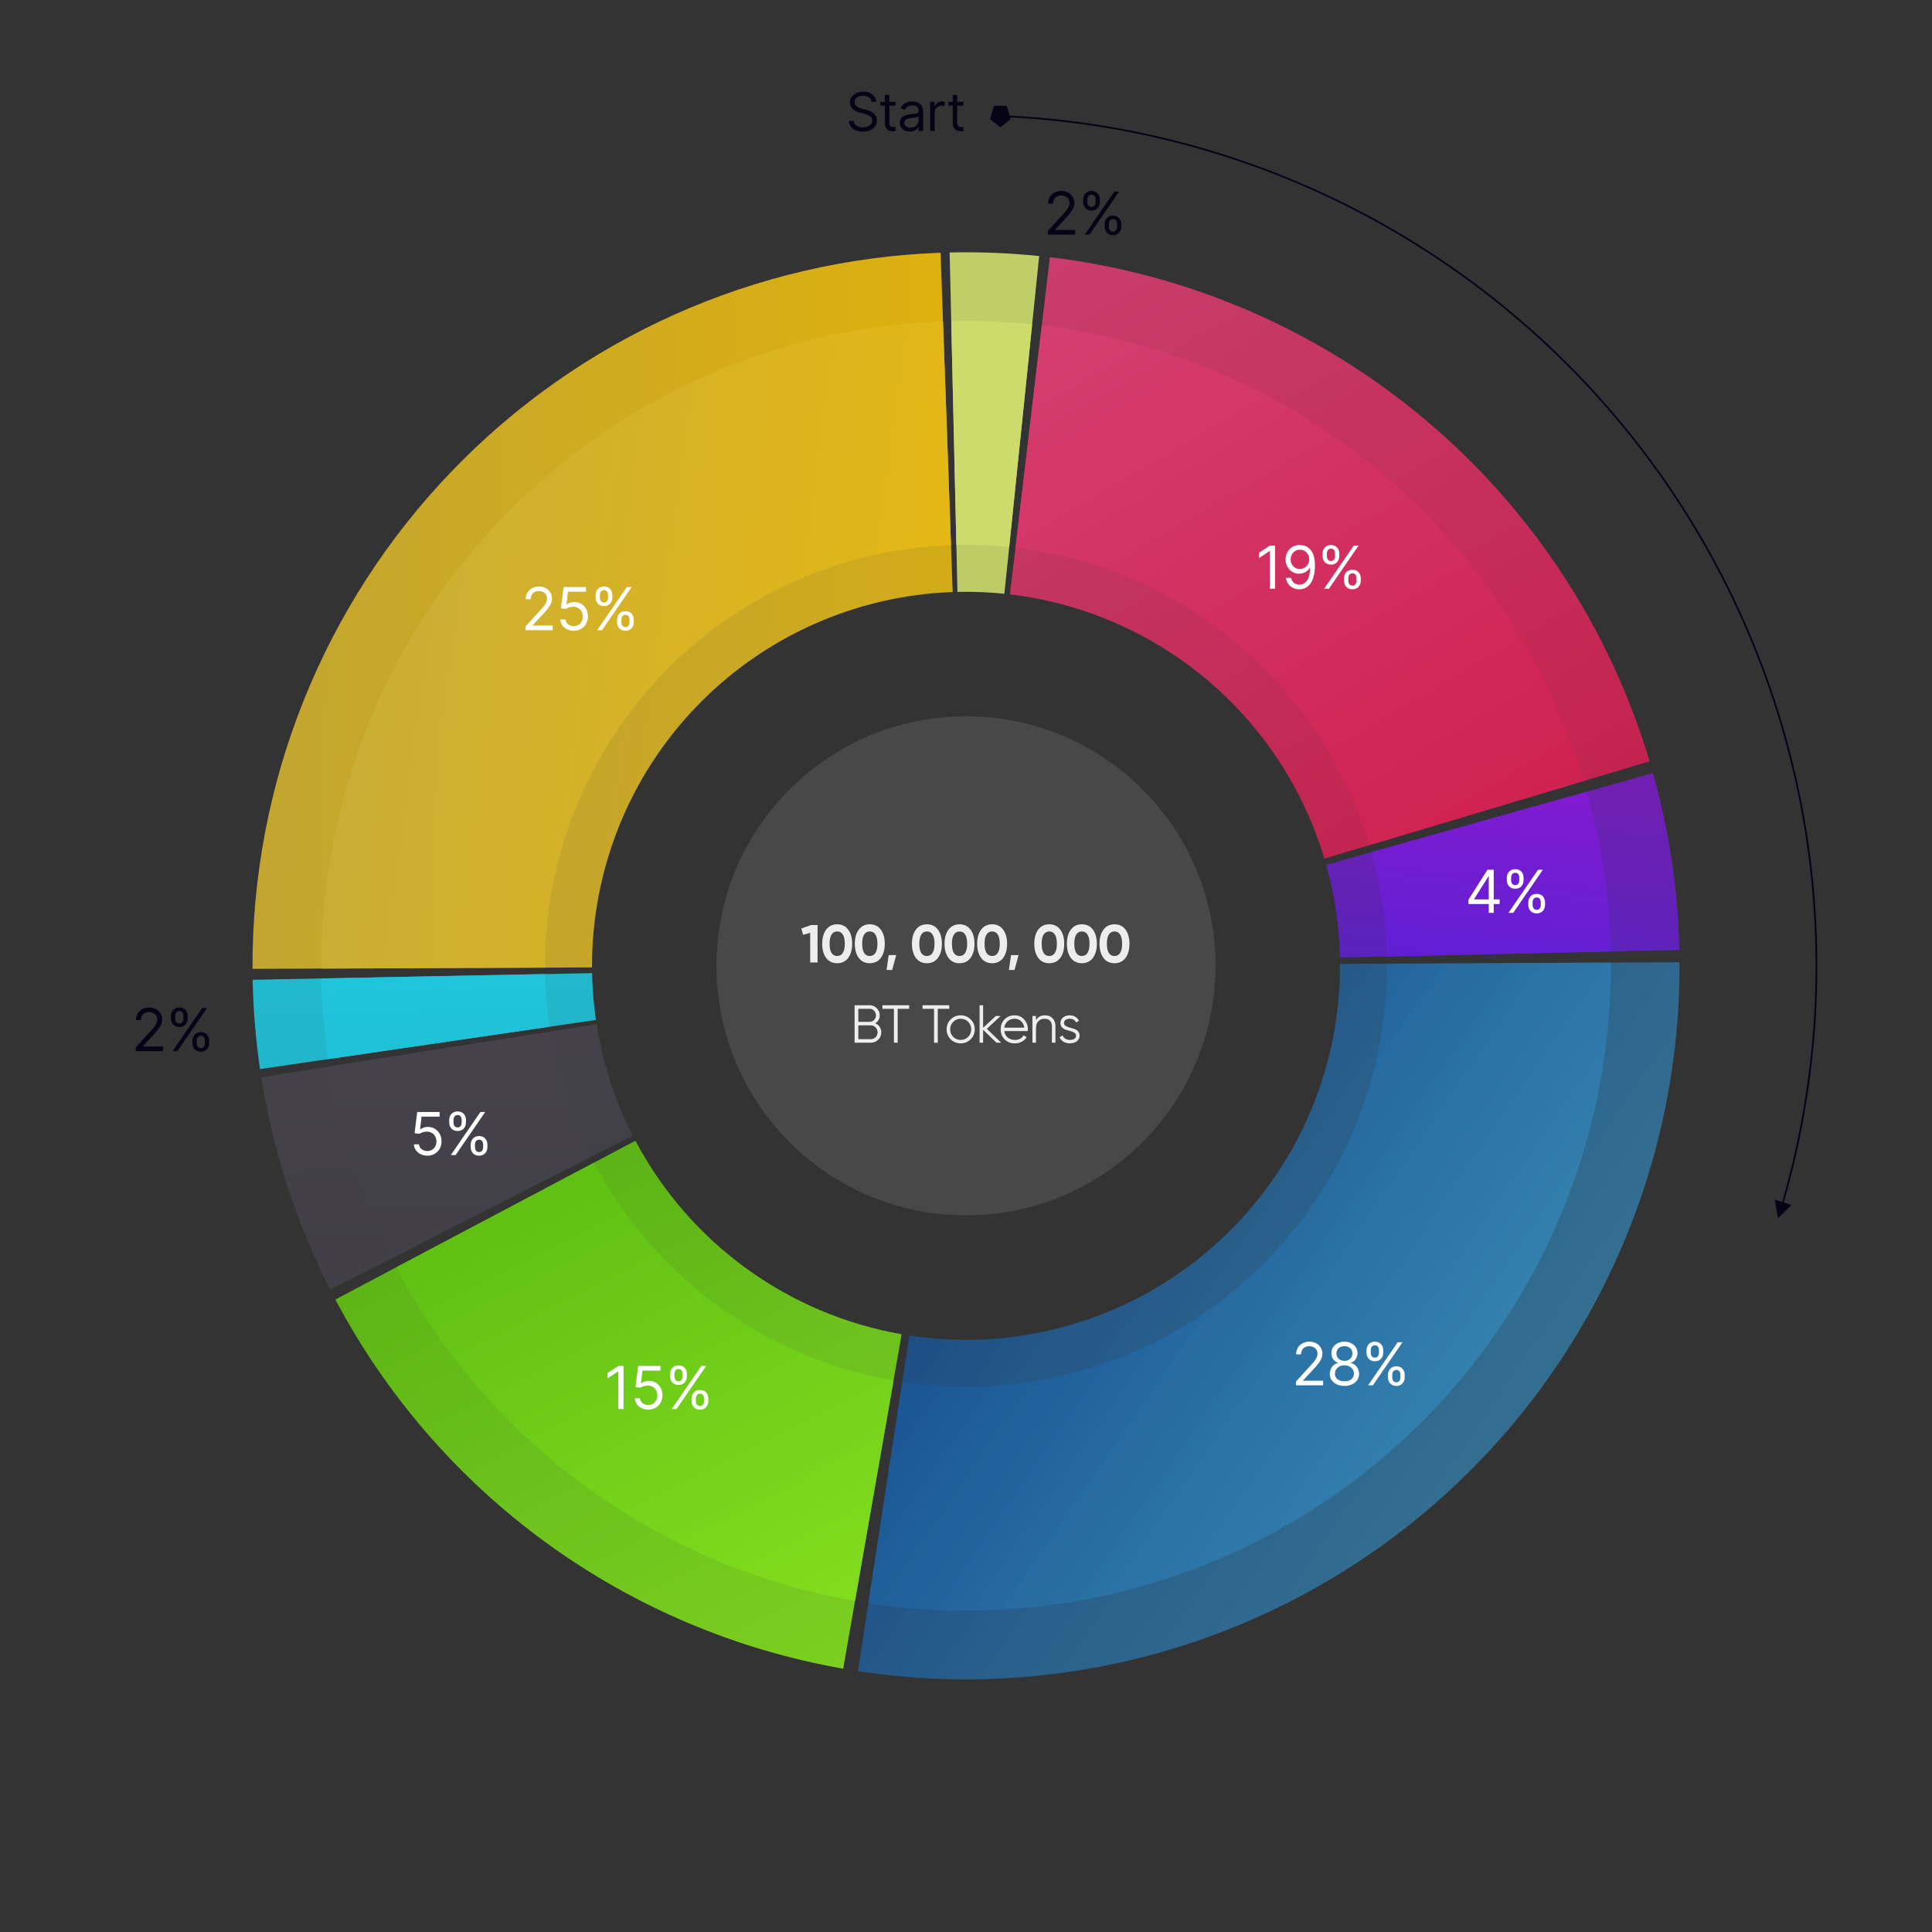 <svg width="578" height="578" viewBox="0 0 578 578" fill="none" xmlns="http://www.w3.org/2000/svg">
<rect x="0" y="0" width="578" height="578" fill="#333333" stroke="none"/>
<g opacity="0.91">
<circle r="74.647" transform="matrix(4.37114e-08 -1 -1 -4.37114e-08 289.006 288.944)" fill="#4A4A4A"/>
<path d="M242.671 276.746H244.591V287.946H242.383V279.082L240.271 279.674L239.727 277.786L242.671 276.746ZM250.458 288.17C249.061 288.17 247.962 287.642 247.162 286.586C246.373 285.52 245.978 284.106 245.978 282.346C245.978 280.586 246.373 279.178 247.162 278.122C247.962 277.056 249.061 276.522 250.458 276.522C251.866 276.522 252.965 277.056 253.754 278.122C254.544 279.178 254.938 280.586 254.938 282.346C254.938 284.106 254.544 285.52 253.754 286.586C252.965 287.642 251.866 288.17 250.458 288.17ZM248.762 285.082C249.146 285.701 249.712 286.01 250.458 286.01C251.205 286.01 251.77 285.696 252.154 285.066C252.549 284.437 252.746 283.53 252.746 282.346C252.746 281.152 252.549 280.24 252.154 279.61C251.77 278.981 251.205 278.666 250.458 278.666C249.712 278.666 249.146 278.981 248.762 279.61C248.378 280.24 248.186 281.152 248.186 282.346C248.186 283.541 248.378 284.453 248.762 285.082ZM260.216 288.17C258.819 288.17 257.72 287.642 256.92 286.586C256.131 285.52 255.736 284.106 255.736 282.346C255.736 280.586 256.131 279.178 256.92 278.122C257.72 277.056 258.819 276.522 260.216 276.522C261.624 276.522 262.723 277.056 263.512 278.122C264.302 279.178 264.696 280.586 264.696 282.346C264.696 284.106 264.302 285.52 263.512 286.586C262.723 287.642 261.624 288.17 260.216 288.17ZM258.52 285.082C258.904 285.701 259.47 286.01 260.216 286.01C260.963 286.01 261.528 285.696 261.912 285.066C262.307 284.437 262.504 283.53 262.504 282.346C262.504 281.152 262.307 280.24 261.912 279.61C261.528 278.981 260.963 278.666 260.216 278.666C259.47 278.666 258.904 278.981 258.52 279.61C258.136 280.24 257.944 281.152 257.944 282.346C257.944 283.541 258.136 284.453 258.52 285.082ZM268.114 285.738L266.914 290.186H265.234L265.874 285.738H268.114ZM277.303 288.17C275.906 288.17 274.807 287.642 274.007 286.586C273.218 285.52 272.823 284.106 272.823 282.346C272.823 280.586 273.218 279.178 274.007 278.122C274.807 277.056 275.906 276.522 277.303 276.522C278.711 276.522 279.81 277.056 280.599 278.122C281.389 279.178 281.783 280.586 281.783 282.346C281.783 284.106 281.389 285.52 280.599 286.586C279.81 287.642 278.711 288.17 277.303 288.17ZM275.607 285.082C275.991 285.701 276.557 286.01 277.303 286.01C278.05 286.01 278.615 285.696 278.999 285.066C279.394 284.437 279.591 283.53 279.591 282.346C279.591 281.152 279.394 280.24 278.999 279.61C278.615 278.981 278.05 278.666 277.303 278.666C276.557 278.666 275.991 278.981 275.607 279.61C275.223 280.24 275.031 281.152 275.031 282.346C275.031 283.541 275.223 284.453 275.607 285.082ZM287.061 288.17C285.664 288.17 284.565 287.642 283.765 286.586C282.976 285.52 282.581 284.106 282.581 282.346C282.581 280.586 282.976 279.178 283.765 278.122C284.565 277.056 285.664 276.522 287.061 276.522C288.469 276.522 289.568 277.056 290.357 278.122C291.147 279.178 291.541 280.586 291.541 282.346C291.541 284.106 291.147 285.52 290.357 286.586C289.568 287.642 288.469 288.17 287.061 288.17ZM285.365 285.082C285.749 285.701 286.315 286.01 287.061 286.01C287.808 286.01 288.373 285.696 288.757 285.066C289.152 284.437 289.349 283.53 289.349 282.346C289.349 281.152 289.152 280.24 288.757 279.61C288.373 278.981 287.808 278.666 287.061 278.666C286.315 278.666 285.749 278.981 285.365 279.61C284.981 280.24 284.789 281.152 284.789 282.346C284.789 283.541 284.981 284.453 285.365 285.082ZM296.82 288.17C295.422 288.17 294.324 287.642 293.524 286.586C292.734 285.52 292.34 284.106 292.34 282.346C292.34 280.586 292.734 279.178 293.524 278.122C294.324 277.056 295.422 276.522 296.82 276.522C298.228 276.522 299.326 277.056 300.116 278.122C300.905 279.178 301.3 280.586 301.3 282.346C301.3 284.106 300.905 285.52 300.116 286.586C299.326 287.642 298.228 288.17 296.82 288.17ZM295.124 285.082C295.508 285.701 296.073 286.01 296.82 286.01C297.566 286.01 298.132 285.696 298.516 285.066C298.91 284.437 299.108 283.53 299.108 282.346C299.108 281.152 298.91 280.24 298.516 279.61C298.132 278.981 297.566 278.666 296.82 278.666C296.073 278.666 295.508 278.981 295.124 279.61C294.74 280.24 294.548 281.152 294.548 282.346C294.548 283.541 294.74 284.453 295.124 285.082ZM304.717 285.738L303.517 290.186H301.837L302.477 285.738H304.717ZM313.906 288.17C312.509 288.17 311.41 287.642 310.61 286.586C309.821 285.52 309.426 284.106 309.426 282.346C309.426 280.586 309.821 279.178 310.61 278.122C311.41 277.056 312.509 276.522 313.906 276.522C315.314 276.522 316.413 277.056 317.202 278.122C317.992 279.178 318.386 280.586 318.386 282.346C318.386 284.106 317.992 285.52 317.202 286.586C316.413 287.642 315.314 288.17 313.906 288.17ZM312.21 285.082C312.594 285.701 313.16 286.01 313.906 286.01C314.653 286.01 315.218 285.696 315.602 285.066C315.997 284.437 316.194 283.53 316.194 282.346C316.194 281.152 315.997 280.24 315.602 279.61C315.218 278.981 314.653 278.666 313.906 278.666C313.16 278.666 312.594 278.981 312.21 279.61C311.826 280.24 311.634 281.152 311.634 282.346C311.634 283.541 311.826 284.453 312.21 285.082ZM323.665 288.17C322.267 288.17 321.169 287.642 320.369 286.586C319.579 285.52 319.185 284.106 319.185 282.346C319.185 280.586 319.579 279.178 320.369 278.122C321.169 277.056 322.267 276.522 323.665 276.522C325.073 276.522 326.171 277.056 326.961 278.122C327.75 279.178 328.145 280.586 328.145 282.346C328.145 284.106 327.75 285.52 326.961 286.586C326.171 287.642 325.073 288.17 323.665 288.17ZM321.969 285.082C322.353 285.701 322.918 286.01 323.665 286.01C324.411 286.01 324.977 285.696 325.361 285.066C325.755 284.437 325.953 283.53 325.953 282.346C325.953 281.152 325.755 280.24 325.361 279.61C324.977 278.981 324.411 278.666 323.665 278.666C322.918 278.666 322.353 278.981 321.969 279.61C321.585 280.24 321.393 281.152 321.393 282.346C321.393 283.541 321.585 284.453 321.969 285.082ZM333.423 288.17C332.025 288.17 330.927 287.642 330.127 286.586C329.337 285.52 328.943 284.106 328.943 282.346C328.943 280.586 329.337 279.178 330.127 278.122C330.927 277.056 332.025 276.522 333.423 276.522C334.831 276.522 335.929 277.056 336.719 278.122C337.508 279.178 337.903 280.586 337.903 282.346C337.903 284.106 337.508 285.52 336.719 286.586C335.929 287.642 334.831 288.17 333.423 288.17ZM331.727 285.082C332.111 285.701 332.676 286.01 333.423 286.01C334.169 286.01 334.735 285.696 335.119 285.066C335.513 284.437 335.711 283.53 335.711 282.346C335.711 281.152 335.513 280.24 335.119 279.61C334.735 278.981 334.169 278.666 333.423 278.666C332.676 278.666 332.111 278.981 331.727 279.61C331.343 280.24 331.151 281.152 331.151 282.346C331.151 283.541 331.343 284.453 331.727 285.082ZM261.875 306.138C262.419 306.373 262.851 306.73 263.171 307.21C263.502 307.68 263.667 308.218 263.667 308.826C263.667 309.69 263.363 310.426 262.755 311.034C262.147 311.642 261.411 311.946 260.547 311.946H255.667V300.746H260.179C261.011 300.746 261.721 301.045 262.307 301.642C262.894 302.229 263.187 302.933 263.187 303.754C263.187 304.8 262.75 305.594 261.875 306.138ZM260.179 301.802H256.787V305.706H260.179C260.702 305.706 261.145 305.52 261.507 305.146C261.881 304.762 262.067 304.298 262.067 303.754C262.067 303.221 261.881 302.762 261.507 302.378C261.145 301.994 260.702 301.802 260.179 301.802ZM260.547 310.89C261.102 310.89 261.571 310.693 261.955 310.298C262.35 309.893 262.547 309.402 262.547 308.826C262.547 308.261 262.35 307.776 261.955 307.37C261.571 306.965 261.102 306.762 260.547 306.762H256.787V310.89H260.547ZM271.997 300.746V301.802H268.557V311.946H267.437V301.802H263.997V300.746H271.997ZM283.997 300.746V301.802H280.557V311.946H279.437V301.802H275.997V300.746H283.997ZM290.385 310.938C289.574 311.738 288.582 312.138 287.409 312.138C286.235 312.138 285.238 311.738 284.417 310.938C283.606 310.128 283.201 309.13 283.201 307.946C283.201 306.762 283.606 305.77 284.417 304.97C285.238 304.16 286.235 303.754 287.409 303.754C288.582 303.754 289.574 304.16 290.385 304.97C291.206 305.77 291.617 306.762 291.617 307.946C291.617 309.13 291.206 310.128 290.385 310.938ZM285.169 310.202C285.777 310.81 286.523 311.114 287.409 311.114C288.294 311.114 289.041 310.81 289.649 310.202C290.257 309.584 290.561 308.832 290.561 307.946C290.561 307.061 290.257 306.314 289.649 305.706C289.041 305.088 288.294 304.778 287.409 304.778C286.523 304.778 285.777 305.088 285.169 305.706C284.561 306.314 284.257 307.061 284.257 307.946C284.257 308.832 284.561 309.584 285.169 310.202ZM299.528 311.946H298.12L294.12 308.09V311.946H293.064V300.746H294.12V307.482L297.928 303.946H299.368L295.24 307.786L299.528 311.946ZM303.549 303.754C304.733 303.754 305.688 304.176 306.413 305.018C307.149 305.85 307.517 306.837 307.517 307.978C307.517 308.096 307.506 308.261 307.485 308.474H300.461C300.568 309.285 300.909 309.93 301.485 310.41C302.072 310.88 302.792 311.114 303.645 311.114C304.253 311.114 304.776 310.992 305.213 310.746C305.661 310.49 305.997 310.16 306.221 309.754L307.149 310.298C306.797 310.864 306.317 311.312 305.709 311.642C305.101 311.973 304.408 312.138 303.629 312.138C302.37 312.138 301.346 311.744 300.557 310.954C299.768 310.165 299.373 309.162 299.373 307.946C299.373 306.752 299.762 305.754 300.541 304.954C301.32 304.154 302.322 303.754 303.549 303.754ZM303.549 304.778C302.717 304.778 302.018 305.029 301.453 305.53C300.898 306.021 300.568 306.661 300.461 307.45H306.429C306.322 306.608 305.997 305.952 305.453 305.482C304.909 305.013 304.274 304.778 303.549 304.778ZM312.621 303.754C313.591 303.754 314.354 304.053 314.909 304.65C315.474 305.237 315.757 306.032 315.757 307.034V311.946H314.701V307.034C314.701 306.32 314.509 305.765 314.125 305.37C313.751 304.976 313.218 304.778 312.525 304.778C311.757 304.778 311.133 305.024 310.653 305.514C310.173 305.994 309.933 306.741 309.933 307.754V311.946H308.877V303.946H309.933V305.194C310.53 304.234 311.426 303.754 312.621 303.754ZM318.311 306.042C318.311 306.405 318.471 306.693 318.791 306.906C319.111 307.12 319.5 307.285 319.959 307.402C320.417 307.52 320.876 307.653 321.335 307.802C321.793 307.941 322.183 308.181 322.503 308.522C322.823 308.853 322.983 309.29 322.983 309.834C322.983 310.517 322.711 311.072 322.167 311.498C321.633 311.925 320.94 312.138 320.087 312.138C319.319 312.138 318.663 311.968 318.119 311.626C317.585 311.285 317.212 310.842 316.999 310.298L317.895 309.77C318.044 310.186 318.311 310.517 318.695 310.762C319.089 310.997 319.553 311.114 320.087 311.114C320.609 311.114 321.047 311.013 321.399 310.81C321.751 310.597 321.927 310.272 321.927 309.834C321.927 309.472 321.767 309.184 321.447 308.97C321.127 308.757 320.737 308.592 320.279 308.474C319.82 308.357 319.361 308.229 318.903 308.09C318.444 307.941 318.055 307.701 317.735 307.37C317.415 307.029 317.255 306.586 317.255 306.042C317.255 305.392 317.511 304.848 318.023 304.41C318.545 303.973 319.201 303.754 319.991 303.754C320.641 303.754 321.212 303.904 321.703 304.202C322.193 304.49 322.556 304.885 322.791 305.386L321.911 305.898C321.601 305.152 320.961 304.778 319.991 304.778C319.532 304.778 319.137 304.89 318.807 305.114C318.476 305.328 318.311 305.637 318.311 306.042Z" fill="white"/>
<path d="M310.896 76.604C301.998 75.687 293.052 75.33 284.11 75.535L286.117 163.033C291.393 162.912 296.672 163.122 301.921 163.664L310.896 76.604Z" fill="#CDDD6D"/>
<path d="M493.518 227.762C481.581 187.861 458.233 152.323 426.349 125.526C394.466 98.73 355.44 81.846 314.08 76.954L303.8 163.869C328.203 166.755 351.228 176.717 370.039 192.527C388.85 208.337 402.626 229.304 409.669 252.846L493.518 227.762Z" fill="url(#paint0_linear)"/>
<path d="M502.418 284.208C502.021 266.306 499.373 248.524 494.536 231.283L410.268 254.924C413.122 265.096 414.685 275.587 414.919 286.15L502.418 284.208Z" fill="url(#paint1_linear)"/>
<path d="M256.68 499.949C287.18 504.622 318.332 502.627 347.988 494.101C377.643 485.576 405.098 470.722 428.46 450.564C451.823 430.406 470.537 405.422 483.314 377.335C496.09 349.248 502.626 318.724 502.47 287.868L414.95 288.31C415.042 306.515 411.186 324.524 403.648 341.095C396.11 357.667 385.068 372.407 371.285 384.301C357.501 396.194 341.303 404.958 323.806 409.988C306.309 415.018 287.93 416.195 269.934 413.438L256.68 499.949Z" fill="url(#paint2_linear)"/>
<path d="M100.329 388.781C115.555 417.555 137.16 442.466 163.492 461.608C189.824 480.749 220.185 493.615 252.253 499.22L267.323 413.006C248.403 409.699 230.489 402.108 214.954 390.815C199.418 379.521 186.671 364.824 177.687 347.847L100.329 388.781Z" fill="url(#paint3_linear)"/>
<path d="M78.163 322.296C81.662 344.421 88.623 365.857 98.788 385.818L176.778 346.101C170.78 334.324 166.674 321.676 164.609 308.623L78.163 322.296Z" fill="url(#paint4_linear)"/>
<path d="M75.583 293.124C75.758 302.067 76.495 310.99 77.789 319.84L164.389 307.173C163.625 301.951 163.19 296.687 163.087 291.41L75.583 293.124Z" fill="url(#paint5_linear)"/>
<path d="M281.391 75.615C225.973 77.594 173.499 101.06 135.079 141.048C96.659 181.035 75.307 234.404 75.544 289.857L163.064 289.483C162.924 256.765 175.522 225.278 198.19 201.685C220.858 178.093 251.817 164.248 284.514 163.08L281.391 75.615Z" fill="url(#paint6_linear)"/>
</g>
<g opacity="0.9">
<path d="M308.788 97.043C300.747 96.215 292.662 95.892 284.58 96.077L286.439 177.081C291.126 176.973 295.816 177.16 300.479 177.641L308.788 97.043Z" fill="#CDDD6D"/>
<path d="M473.831 233.651C463.043 197.59 441.942 165.473 413.128 141.257C384.314 117.04 349.045 101.781 311.666 97.36L302.149 177.824C323.829 180.389 344.285 189.239 360.997 203.284C377.71 217.33 389.948 235.958 396.205 256.873L473.831 233.651Z" fill="url(#paint7_linear)"/>
<path d="M481.877 284.662C481.518 268.483 479.124 252.414 474.753 236.832L396.74 258.718C399.275 267.756 400.663 277.076 400.872 286.46L481.877 284.662Z" fill="url(#paint8_linear)"/>
<path d="M259.789 479.637C287.354 483.86 315.507 482.057 342.308 474.352C369.108 466.647 393.92 453.223 415.034 435.006C436.147 416.788 453.06 394.209 464.607 368.826C476.153 343.442 482.06 315.857 481.919 287.971L400.895 288.38C400.977 304.554 397.551 320.554 390.854 335.276C384.157 349.999 374.347 363.094 362.102 373.66C349.856 384.227 335.465 392.013 319.92 396.481C304.376 400.95 288.047 401.996 272.06 399.547L259.789 479.637Z" fill="url(#paint9_linear)"/>
<path d="M118.491 379.17C132.251 405.174 151.777 427.687 175.574 444.986C199.371 462.285 226.81 473.912 255.791 478.977L269.742 399.162C252.933 396.224 237.018 389.481 223.216 379.447C209.413 369.414 198.089 356.357 190.108 341.274L118.491 379.17Z" fill="url(#paint10_linear)"/>
<path d="M98.459 319.085C101.622 339.08 107.912 358.453 117.099 376.492L189.3 339.723C183.972 329.26 180.324 318.023 178.49 306.426L98.459 319.085Z" fill="url(#paint11_linear)"/>
<path d="M96.127 292.721C96.286 300.803 96.952 308.867 98.122 316.866L178.294 305.139C177.615 300.499 177.229 295.822 177.137 291.135L96.127 292.721Z" fill="url(#paint12_linear)"/>
<path d="M282.123 96.151C232.04 97.939 184.618 119.147 149.896 155.284C115.174 191.422 95.878 239.654 96.092 289.769L177.116 289.422C176.992 260.356 188.184 232.382 208.322 211.422C228.461 190.462 255.966 178.161 285.014 177.124L282.123 96.151Z" fill="url(#paint13_linear)"/>
</g>
<path d="M40.608 314.474H48.742V313.089H42.749V312.988L45.645 309.89C47.861 307.517 48.516 306.409 48.516 304.979C48.516 302.99 46.904 301.403 44.638 301.403C42.377 301.403 40.658 302.94 40.658 305.206H42.144C42.144 303.739 43.095 302.763 44.587 302.763C45.985 302.763 47.055 303.619 47.055 304.979C47.055 306.169 46.356 307.051 44.864 308.681L40.608 313.34V314.474ZM57.561 312.056C57.561 313.466 58.442 314.65 60.079 314.65C61.691 314.65 62.573 313.466 62.573 312.056V311.376C62.573 309.966 61.716 308.782 60.079 308.782C58.468 308.782 57.561 309.966 57.561 311.376V312.056ZM51.139 304.677C51.139 306.087 52.021 307.271 53.658 307.271C55.269 307.271 56.151 306.087 56.151 304.677V303.997C56.151 302.587 55.294 301.403 53.658 301.403C52.046 301.403 51.139 302.587 51.139 303.997V304.677ZM51.618 314.474H53.053L61.918 301.58H60.482L51.618 314.474ZM58.845 311.376C58.845 310.595 59.198 309.865 60.079 309.865C60.986 309.865 61.288 310.595 61.288 311.376V312.056C61.288 312.837 60.961 313.567 60.079 313.567C59.173 313.567 58.845 312.837 58.845 312.056V311.376ZM52.424 303.997C52.424 303.217 52.776 302.486 53.658 302.486C54.564 302.486 54.866 303.217 54.866 303.997V304.677C54.866 305.458 54.539 306.188 53.658 306.188C52.751 306.188 52.424 305.458 52.424 304.677V303.997Z" fill="#060317"/>
<path d="M127.837 345.75C130.292 345.75 132.093 343.936 132.093 341.468C132.093 338.969 130.355 337.137 127.988 337.137C127.119 337.137 126.275 337.445 125.747 337.867H125.671L126.124 334.064H131.514V332.679H124.815L124.034 339.026L125.495 339.202C126.03 338.818 126.943 338.541 127.736 338.547C129.379 338.56 130.582 339.806 130.582 341.493C130.582 343.149 129.423 344.364 127.837 344.364C126.515 344.364 125.463 343.514 125.344 342.35H123.833C123.927 344.314 125.621 345.75 127.837 345.75ZM140.812 343.156C140.812 344.566 141.694 345.75 143.331 345.75C144.942 345.75 145.824 344.566 145.824 343.156V342.476C145.824 341.065 144.967 339.882 143.331 339.882C141.719 339.882 140.812 341.065 140.812 342.476V343.156ZM134.39 335.777C134.39 337.187 135.272 338.371 136.909 338.371C138.52 338.371 139.402 337.187 139.402 335.777V335.097C139.402 333.687 138.546 332.503 136.909 332.503C135.297 332.503 134.39 333.687 134.39 335.097V335.777ZM134.869 345.573H136.304L145.169 332.679H143.733L134.869 345.573ZM142.097 342.476C142.097 341.695 142.449 340.965 143.331 340.965C144.237 340.965 144.539 341.695 144.539 342.476V343.156C144.539 343.936 144.212 344.667 143.331 344.667C142.424 344.667 142.097 343.936 142.097 343.156V342.476ZM135.675 335.097C135.675 334.316 136.027 333.586 136.909 333.586C137.815 333.586 138.118 334.316 138.118 335.097V335.777C138.118 336.558 137.79 337.288 136.909 337.288C136.002 337.288 135.675 336.558 135.675 335.777V335.097Z" fill="white"/>
<path d="M186.542 408.652H184.98L181.757 410.793V412.38L184.905 410.289H184.98V421.546H186.542V408.652ZM193.925 421.723C196.38 421.723 198.181 419.909 198.181 417.441C198.181 414.942 196.443 413.11 194.076 413.11C193.207 413.11 192.363 413.418 191.834 413.84H191.759L192.212 410.037H197.601V408.652H190.903L190.122 414.999L191.583 415.175C192.118 414.791 193.031 414.514 193.824 414.52C195.467 414.533 196.67 415.779 196.67 417.467C196.67 419.122 195.511 420.338 193.925 420.338C192.603 420.338 191.551 419.488 191.432 418.323H189.92C190.015 420.287 191.709 421.723 193.925 421.723ZM206.9 419.129C206.9 420.539 207.782 421.723 209.418 421.723C211.03 421.723 211.912 420.539 211.912 419.129V418.449C211.912 417.039 211.055 415.855 209.418 415.855C207.807 415.855 206.9 417.039 206.9 418.449V419.129ZM200.478 411.75C200.478 413.16 201.36 414.344 202.997 414.344C204.608 414.344 205.49 413.16 205.49 411.75V411.07C205.49 409.66 204.634 408.476 202.997 408.476C201.385 408.476 200.478 409.66 200.478 411.07V411.75ZM200.957 421.546H202.392L211.257 408.652H209.821L200.957 421.546ZM208.184 418.449C208.184 417.668 208.537 416.938 209.418 416.938C210.325 416.938 210.627 417.668 210.627 418.449V419.129C210.627 419.909 210.3 420.64 209.418 420.64C208.512 420.64 208.184 419.909 208.184 419.129V418.449ZM201.763 411.07C201.763 410.289 202.115 409.559 202.997 409.559C203.903 409.559 204.205 410.289 204.205 411.07V411.75C204.205 412.531 203.878 413.261 202.997 413.261C202.09 413.261 201.763 412.531 201.763 411.75V411.07Z" fill="white"/>
<path d="M387.712 414.455H395.846V413.069H389.852V412.969L392.748 409.871C394.965 407.498 395.619 406.39 395.619 404.96C395.619 402.971 394.008 401.384 391.741 401.384C389.481 401.384 387.762 402.92 387.762 405.187H389.248C389.248 403.72 390.199 402.744 391.691 402.744C393.088 402.744 394.159 403.6 394.159 404.96C394.159 406.15 393.46 407.032 391.968 408.662L387.712 413.321V414.455ZM402.222 414.631C404.797 414.631 406.591 413.126 406.604 411.03C406.591 409.399 405.502 408.014 404.11 407.756V407.68C405.319 407.365 406.113 406.182 406.125 404.809C406.113 402.845 404.463 401.384 402.222 401.384C399.955 401.384 398.306 402.845 398.318 404.809C398.306 406.182 399.099 407.365 400.333 407.68V407.756C398.916 408.014 397.827 409.399 397.84 411.03C397.827 413.126 399.622 414.631 402.222 414.631ZM402.222 413.246C400.453 413.246 399.363 412.339 399.376 410.954C399.363 409.5 400.566 408.461 402.222 408.461C403.852 408.461 405.055 409.5 405.067 410.954C405.055 412.339 403.966 413.246 402.222 413.246ZM402.222 407.126C400.811 407.126 399.817 406.245 399.829 404.91C399.817 403.6 400.774 402.744 402.222 402.744C403.645 402.744 404.602 403.6 404.614 404.91C404.602 406.245 403.607 407.126 402.222 407.126ZM415.235 412.037C415.235 413.447 416.116 414.631 417.753 414.631C419.365 414.631 420.246 413.447 420.246 412.037V411.357C420.246 409.947 419.39 408.763 417.753 408.763C416.142 408.763 415.235 409.947 415.235 411.357V412.037ZM408.813 404.658C408.813 406.068 409.695 407.252 411.331 407.252C412.943 407.252 413.825 406.068 413.825 404.658V403.978C413.825 402.568 412.968 401.384 411.331 401.384C409.72 401.384 408.813 402.568 408.813 403.978V404.658ZM409.292 414.455H410.727L419.592 401.561H418.156L409.292 414.455ZM416.519 411.357C416.519 410.576 416.872 409.846 417.753 409.846C418.66 409.846 418.962 410.576 418.962 411.357V412.037C418.962 412.818 418.635 413.548 417.753 413.548C416.847 413.548 416.519 412.818 416.519 412.037V411.357ZM410.097 403.978C410.097 403.198 410.45 402.467 411.331 402.467C412.238 402.467 412.54 403.198 412.54 403.978V404.658C412.54 405.439 412.213 406.169 411.331 406.169C410.425 406.169 410.097 405.439 410.097 404.658V403.978Z" fill="white"/>
<path d="M313.511 70.192H321.645V68.807H315.651V68.707L318.547 65.609C320.763 63.235 321.418 62.127 321.418 60.698C321.418 58.709 319.806 57.122 317.54 57.122C315.28 57.122 313.561 58.658 313.561 60.925H315.047C315.047 59.458 315.997 58.482 317.49 58.482C318.887 58.482 319.958 59.338 319.958 60.698C319.958 61.888 319.259 62.77 317.767 64.4L313.511 69.059V70.192ZM330.463 67.775C330.463 69.185 331.345 70.369 332.982 70.369C334.593 70.369 335.475 69.185 335.475 67.775V67.095C335.475 65.684 334.619 64.501 332.982 64.501C331.37 64.501 330.463 65.684 330.463 67.095V67.775ZM324.042 60.396C324.042 61.806 324.923 62.99 326.56 62.99C328.172 62.99 329.053 61.806 329.053 60.396V59.716C329.053 58.306 328.197 57.122 326.56 57.122C324.948 57.122 324.042 58.306 324.042 59.716V60.396ZM324.52 70.192H325.955L334.82 57.298H333.385L324.52 70.192ZM331.748 67.095C331.748 66.314 332.1 65.584 332.982 65.584C333.888 65.584 334.191 66.314 334.191 67.095V67.775C334.191 68.555 333.863 69.286 332.982 69.286C332.075 69.286 331.748 68.555 331.748 67.775V67.095ZM325.326 59.716C325.326 58.935 325.678 58.205 326.56 58.205C327.467 58.205 327.769 58.935 327.769 59.716V60.396C327.769 61.177 327.441 61.907 326.56 61.907C325.653 61.907 325.326 61.177 325.326 60.396V59.716Z" fill="#060317"/>
<path d="M260.804 30.476H262.164C262.102 28.725 260.487 27.416 258.243 27.416C256.022 27.416 254.277 28.708 254.277 30.657C254.277 32.221 255.41 33.15 257.223 33.672L258.651 34.08C259.875 34.419 260.963 34.85 260.963 36.006C260.963 37.275 259.739 38.114 258.13 38.114C256.747 38.114 255.523 37.502 255.41 36.187H253.959C254.095 38.091 255.637 39.383 258.13 39.383C260.804 39.383 262.323 37.91 262.323 36.029C262.323 33.853 260.26 33.15 259.059 32.833L257.88 32.516C257.019 32.289 255.637 31.836 255.637 30.589C255.637 29.479 256.657 28.663 258.198 28.663C259.603 28.663 260.668 29.331 260.804 30.476ZM267.918 30.476H266.059V28.39H264.722V30.476H263.408V31.609H264.722V37.049C264.722 38.567 265.946 39.292 267.079 39.292C267.578 39.292 267.895 39.202 268.077 39.134L267.805 37.933C267.691 37.955 267.51 38.001 267.215 38.001C266.626 38.001 266.059 37.819 266.059 36.686V31.609H267.918V30.476ZM272.171 39.383C273.69 39.383 274.483 38.567 274.755 38.001H274.823V39.179H276.161V33.445C276.161 30.68 274.053 30.362 272.942 30.362C271.628 30.362 270.132 30.816 269.452 32.402L270.721 32.856C271.016 32.221 271.713 31.541 272.987 31.541C274.217 31.541 274.823 32.193 274.823 33.309V33.354C274.823 34 274.166 33.944 272.579 34.148C270.965 34.357 269.202 34.714 269.202 36.709C269.202 38.409 270.517 39.383 272.171 39.383ZM272.375 38.182C271.31 38.182 270.54 37.706 270.54 36.777C270.54 35.757 271.469 35.439 272.511 35.303C273.078 35.235 274.597 35.077 274.823 34.805V36.029C274.823 37.117 273.962 38.182 272.375 38.182ZM278.282 39.179H279.619V33.672C279.619 32.493 280.549 31.632 281.818 31.632C282.175 31.632 282.543 31.7 282.634 31.722V30.362C282.481 30.351 282.13 30.34 281.931 30.34C280.889 30.34 279.982 30.929 279.665 31.79H279.574V30.476H278.282V39.179ZM288.23 30.476H286.372V28.39H285.035V30.476H283.72V31.609H285.035V37.049C285.035 38.567 286.259 39.292 287.392 39.292C287.89 39.292 288.208 39.202 288.389 39.134L288.117 37.933C288.004 37.955 287.822 38.001 287.528 38.001C286.939 38.001 286.372 37.819 286.372 36.686V31.609H288.23V30.476Z" fill="#060317"/>
<path d="M157.223 188.535H165.358V187.15H159.364V187.049L162.26 183.951C164.476 181.578 165.131 180.47 165.131 179.04C165.131 177.051 163.519 175.464 161.253 175.464C158.993 175.464 157.274 177.001 157.274 179.267H158.76C158.76 177.8 159.71 176.824 161.202 176.824C162.6 176.824 163.67 177.681 163.67 179.04C163.67 180.23 162.972 181.112 161.479 182.742L157.223 187.401V188.535ZM171.633 188.711C174.088 188.711 175.889 186.898 175.889 184.43C175.889 181.93 174.151 180.098 171.784 180.098C170.915 180.098 170.071 180.407 169.542 180.828H169.467L169.92 177.026H175.31V175.641H168.611L167.83 181.987L169.291 182.163C169.826 181.779 170.739 181.502 171.532 181.508C173.175 181.521 174.378 182.768 174.378 184.455C174.378 186.111 173.219 187.326 171.633 187.326C170.311 187.326 169.259 186.476 169.14 185.311H167.629C167.723 187.275 169.417 188.711 171.633 188.711ZM184.608 186.117C184.608 187.527 185.49 188.711 187.126 188.711C188.738 188.711 189.62 187.527 189.62 186.117V185.437C189.62 184.027 188.763 182.843 187.126 182.843C185.515 182.843 184.608 184.027 184.608 185.437V186.117ZM178.186 178.738C178.186 180.149 179.068 181.332 180.705 181.332C182.316 181.332 183.198 180.149 183.198 178.738V178.058C183.198 176.648 182.342 175.464 180.705 175.464C179.093 175.464 178.186 176.648 178.186 178.058V178.738ZM178.665 188.535H180.1L188.965 175.641H187.529L178.665 188.535ZM185.892 185.437C185.892 184.656 186.245 183.926 187.126 183.926C188.033 183.926 188.335 184.656 188.335 185.437V186.117C188.335 186.898 188.008 187.628 187.126 187.628C186.22 187.628 185.892 186.898 185.892 186.117V185.437ZM179.471 178.058C179.471 177.278 179.823 176.547 180.705 176.547C181.611 176.547 181.913 177.278 181.913 178.058V178.738C181.913 179.519 181.586 180.249 180.705 180.249C179.798 180.249 179.471 179.519 179.471 178.738V178.058Z" fill="white"/>
<path d="M381.454 163.23H379.892L376.669 165.371V166.957L379.817 164.867H379.892V176.124H381.454V163.23ZM388.912 163.054C386.293 163.022 384.606 164.993 384.606 167.36C384.606 169.853 386.444 171.641 388.661 171.641C389.995 171.641 391.129 170.987 391.834 169.929H391.934C391.934 173.102 390.7 174.915 388.711 174.915C387.351 174.915 386.52 174.059 386.243 172.875H384.707C385.009 174.915 386.545 176.3 388.711 176.3C391.607 176.3 393.395 173.732 393.395 169.148C393.395 164.414 391.028 163.079 388.912 163.054ZM388.912 164.439C390.524 164.439 391.708 165.824 391.708 167.335C391.708 168.871 390.449 170.256 388.862 170.256C387.275 170.256 386.117 168.972 386.117 167.36C386.117 165.748 387.326 164.439 388.912 164.439ZM402.089 173.706C402.089 175.117 402.971 176.3 404.608 176.3C406.219 176.3 407.101 175.117 407.101 173.706V173.026C407.101 171.616 406.245 170.433 404.608 170.433C402.996 170.433 402.089 171.616 402.089 173.026V173.706ZM395.667 166.328C395.667 167.738 396.549 168.922 398.186 168.922C399.798 168.922 400.679 167.738 400.679 166.328V165.648C400.679 164.237 399.823 163.054 398.186 163.054C396.574 163.054 395.667 164.237 395.667 165.648V166.328ZM396.146 176.124H397.581L406.446 163.23H405.011L396.146 176.124ZM403.374 173.026C403.374 172.246 403.726 171.515 404.608 171.515C405.514 171.515 405.816 172.246 405.816 173.026V173.706C405.816 174.487 405.489 175.217 404.608 175.217C403.701 175.217 403.374 174.487 403.374 173.706V173.026ZM396.952 165.648C396.952 164.867 397.304 164.137 398.186 164.137C399.092 164.137 399.395 164.867 399.395 165.648V166.328C399.395 167.108 399.067 167.839 398.186 167.839C397.279 167.839 396.952 167.108 396.952 166.328V165.648Z" fill="white"/>
<path d="M439.327 270.453H445.397V273.098H446.883V270.453H448.645V269.068H446.883V260.204H444.994L439.327 269.169V270.453ZM445.397 269.068H441.015V268.968L445.296 262.193H445.397V269.068ZM457.223 270.68C457.223 272.09 458.105 273.274 459.741 273.274C461.353 273.274 462.235 272.09 462.235 270.68V270C462.235 268.59 461.378 267.406 459.741 267.406C458.13 267.406 457.223 268.59 457.223 270V270.68ZM450.801 263.301C450.801 264.712 451.683 265.895 453.32 265.895C454.931 265.895 455.813 264.712 455.813 263.301V262.621C455.813 261.211 454.957 260.027 453.32 260.027C451.708 260.027 450.801 261.211 450.801 262.621V263.301ZM451.28 273.098H452.715L461.58 260.204H460.144L451.28 273.098ZM458.507 270C458.507 269.219 458.86 268.489 459.741 268.489C460.648 268.489 460.95 269.219 460.95 270V270.68C460.95 271.461 460.623 272.191 459.741 272.191C458.835 272.191 458.507 271.461 458.507 270.68V270ZM452.086 262.621C452.086 261.841 452.438 261.11 453.32 261.11C454.226 261.11 454.528 261.841 454.528 262.621V263.301C454.528 264.082 454.201 264.812 453.32 264.812C452.413 264.812 452.086 264.082 452.086 263.301V262.621Z" fill="white"/>
<path fill-rule="evenodd" clip-rule="evenodd" d="M299.283 38.1L302.362 35.639L302.207 35.115C340.308 37.095 377.482 47.628 410.967 65.94C444.885 84.489 474.125 110.531 496.461 142.083C518.798 173.636 533.642 209.868 539.865 248.022C545.939 285.261 543.644 323.372 533.161 359.593L530.956 358.878L531.917 364.471L535.973 360.503L533.646 359.75C544.153 323.452 546.454 285.258 540.368 247.94C534.132 209.71 519.258 173.405 496.877 141.789C474.495 110.173 445.197 84.079 411.211 65.493C377.606 47.116 340.294 36.558 302.054 34.597L301.186 31.658H297.381L296.205 35.639L299.283 38.1Z" fill="#060317"/>
<defs>
<linearGradient id="paint0_linear" x1="414.076" y1="400.233" x2="181.002" y2="2.265" gradientUnits="userSpaceOnUse">
<stop stop-color="#D01240"/>
<stop offset="1" stop-color="#D85086"/>
</linearGradient>
<linearGradient id="paint1_linear" x1="312.563" y1="364.891" x2="343.194" y2="84.241" gradientUnits="userSpaceOnUse">
<stop stop-color="#2C28DB"/>
<stop offset="1" stop-color="#D40CD8" stop-opacity="0.69"/>
</linearGradient>
<linearGradient id="paint2_linear" x1="276.251" y1="265.224" x2="543.668" y2="448.556" gradientUnits="userSpaceOnUse">
<stop stop-color="#0B3A82"/>
<stop offset="1" stop-color="#43A7D2" stop-opacity="0.65"/>
</linearGradient>
<linearGradient id="paint3_linear" x1="374.017" y1="-6.814" x2="585.96" y2="415.369" gradientUnits="userSpaceOnUse">
<stop stop-color="#309A04"/>
<stop offset="1" stop-color="#93EB23"/>
</linearGradient>
<linearGradient id="paint4_linear" x1="355.219" y1="62.355" x2="359.451" y2="562.319" gradientUnits="userSpaceOnUse">
<stop stop-color="#58555C"/>
<stop offset="0.525" stop-color="#45424B"/>
<stop offset="1" stop-color="#36343A"/>
</linearGradient>
<linearGradient id="paint5_linear" x1="284.828" y1="75.52" x2="293.187" y2="502.369" gradientUnits="userSpaceOnUse">
<stop stop-color="#23EFEF"/>
<stop offset="1" stop-color="#1B9EC8"/>
</linearGradient>
<linearGradient id="paint6_linear" x1="290.932" y1="261.233" x2="-66.541" y2="250.369" gradientUnits="userSpaceOnUse">
<stop stop-color="#EFBD07"/>
<stop offset="1" stop-color="#BBA84B"/>
</linearGradient>
<linearGradient id="paint7_linear" x1="402.036" y1="389.519" x2="191.398" y2="29.861" gradientUnits="userSpaceOnUse">
<stop stop-color="#D01240"/>
<stop offset="1" stop-color="#D85086"/>
</linearGradient>
<linearGradient id="paint8_linear" x1="310.297" y1="357.579" x2="337.979" y2="103.945" gradientUnits="userSpaceOnUse">
<stop stop-color="#2C28DB"/>
<stop offset="1" stop-color="#D40CD8" stop-opacity="0.69"/>
</linearGradient>
<linearGradient id="paint9_linear" x1="277.476" y1="267.507" x2="519.151" y2="433.191" gradientUnits="userSpaceOnUse">
<stop stop-color="#0B3A82"/>
<stop offset="1" stop-color="#43A7D2" stop-opacity="0.65"/>
</linearGradient>
<linearGradient id="paint10_linear" x1="365.833" y1="21.656" x2="557.374" y2="403.198" gradientUnits="userSpaceOnUse">
<stop stop-color="#309A04"/>
<stop offset="1" stop-color="#93EB23"/>
</linearGradient>
<linearGradient id="paint11_linear" x1="348.845" y1="84.166" x2="352.67" y2="536.003" gradientUnits="userSpaceOnUse">
<stop stop-color="#58555C"/>
<stop offset="0.525" stop-color="#45424B"/>
<stop offset="1" stop-color="#36343A"/>
</linearGradient>
<linearGradient id="paint12_linear" x1="285.23" y1="96.064" x2="292.784" y2="481.824" gradientUnits="userSpaceOnUse">
<stop stop-color="#23EFEF"/>
<stop offset="1" stop-color="#1B9EC8"/>
</linearGradient>
<linearGradient id="paint13_linear" x1="342.702" y1="291.308" x2="-5.033" y2="242.382" gradientUnits="userSpaceOnUse">
<stop stop-color="#EFBD07"/>
<stop offset="1" stop-color="#BBA84B"/>
</linearGradient>
</defs>
</svg>
